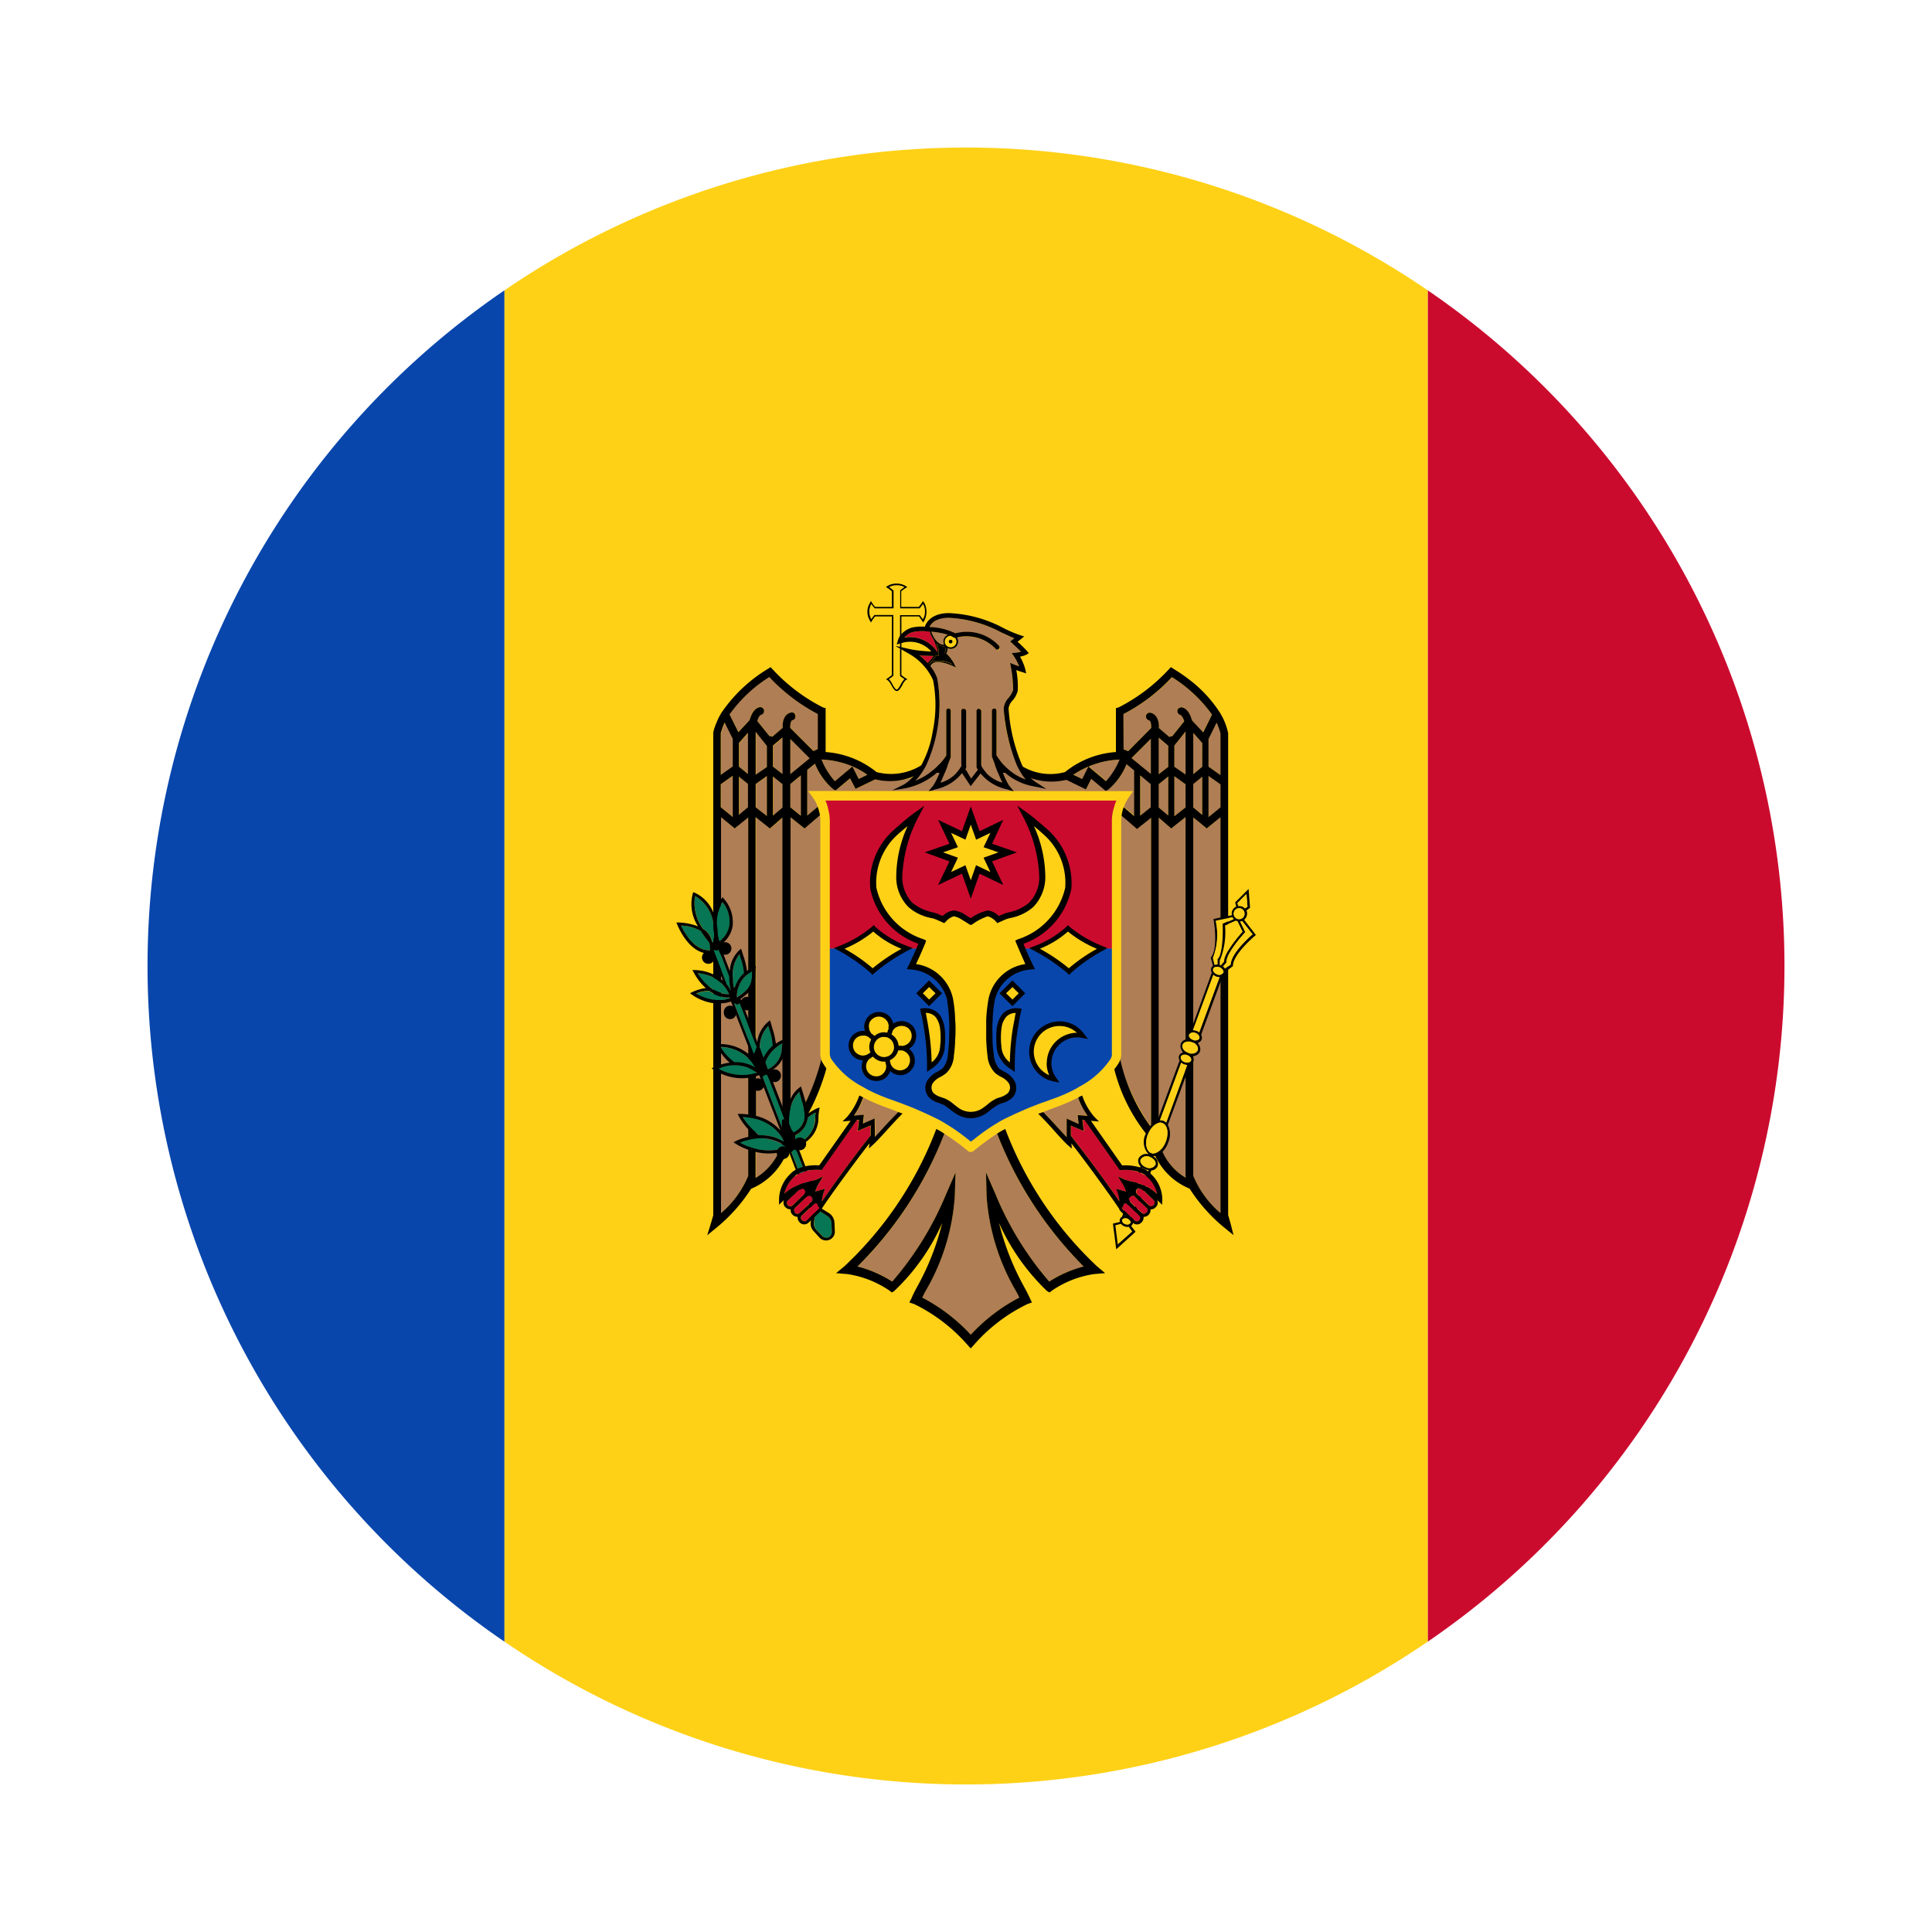 <svg xmlns="http://www.w3.org/2000/svg" viewBox="0 0 55 55"><path d="M14.362 8.264v38.472a23.287 23.287 0 0 1 0-38.472z" style="fill:#0846ac"/><path d="M50.8 27.5a23.3 23.3 0 0 1-10.157 19.236V8.264A23.3 23.3 0 0 1 50.8 27.5z" style="fill:#cb0b2e"/><path d="M40.643 8.264v38.472a23.276 23.276 0 0 1-26.281 0V8.264a23.276 23.276 0 0 1 26.281 0z" style="fill:#fed117"/><path d="M26.271 17.193a.473.473 0 0 1 .057.225.431.431 0 0 1-.057.214 1.16 1.16 0 0 0-.089-.12h-.56v1.731h.011a.6.6 0 0 0 .12.089.52.52 0 0 0-.1.142c-.037.068-.084.156-.125.156s-.085-.088-.121-.156a.446.446 0 0 0-.1-.142.738.738 0 0 0 .126-.089h.005v-1.736h-.544a1.334 1.334 0 0 0-.089.12.446.446 0 0 1-.057-.219.48.48 0 0 1 .057-.22.906.906 0 0 0 .089.126l.006.005h.538v-.513h-.005l-.12-.094a.467.467 0 0 1 .439 0 1.145 1.145 0 0 0-.12.094h-.011v.513h.56v-.005a.827.827 0 0 0 .09-.121z" style="fill:#fed117"/><path d="m26.308 17.162-.032-.053-.02.032a1.425 1.425 0 0 1-.1.136h-.5v-.445a.9.9 0 0 1 .141-.1l.032-.021-.053-.032a.515.515 0 0 0-.507 0l-.047.032.031.021a.968.968 0 0 1 .136.1v.445h-.476a.781.781 0 0 1-.1-.136l-.021-.032-.026.053a.477.477 0 0 0 0 .507l.026.052.021-.031a.934.934 0 0 1 .1-.141h.476v1.668a1.036 1.036 0 0 1-.136.1l-.031.021.047.026a.424.424 0 0 1 .1.13c.052.095.1.178.161.178s.11-.083.162-.178a.43.43 0 0 1 .089-.13l.053-.026-.032-.021a.958.958 0 0 1-.141-.1v-1.668h.5c.057.073.1.141.1.141l.02.031.032-.052a.549.549 0 0 0 0-.507zm-.037.47a1.16 1.16 0 0 0-.089-.12h-.56v1.731a1.185 1.185 0 0 0 .126.089.7.7 0 0 0-.1.142c-.037.068-.084.156-.121.156s-.089-.088-.125-.156a.446.446 0 0 0-.1-.142.576.576 0 0 0 .121-.089h.01v-1.736h-.539a1.334 1.334 0 0 0-.089.12.442.442 0 0 1-.057-.214.45.45 0 0 1 .057-.22.89.89 0 0 0 .089.115l.006.011h.538v-.513h-.01c-.047-.042-.089-.073-.115-.094a.472.472 0 0 1 .434 0l-.121.094v.513h.56v-.011a.807.807 0 0 0 .089-.115.394.394 0 0 1 .057.22.385.385 0 0 1-.061.219z"/><path d="m34.5 20.342-.256.507-.314-.345c-.041-.152-.12-.33-.277-.366a.1.1 0 0 0-.13.078.109.109 0 0 0 .078.136c.041.006.078.084.109.178l-.344.429h-.022a.1.1 0 0 0-.057.021l-.3-.251c.011-.168-.036-.393-.235-.44a.108.108 0 0 0-.131.079.111.111 0 0 0 .084.131c.057.015.068.141.063.224l-.654.66-.131-.053v-1a5.072 5.072 0 0 0 1.387-1.046 4.063 4.063 0 0 1 1.13 1.058zM34.744 20.886v1.177l-.34-.241v-.784l.23-.466a1.577 1.577 0 0 1 .11.314zM34.744 22.324v.659l-.34.278v-1.172l.34.235zM34.226 22.11v1.088l-.256-.215v-.664l.256-.209z" style="fill:#af7e55"/><path style="fill:#af7e55" d="M34.226 21.153v.674l-.256.21V20.87l.256.283zM33.75 20.834v1.218l-.319-.225v-.596l.319-.397zM33.75 22.324v.659l-.319.251v-1.14l.319.23zM33.258 22.105v1.119l-.277-.241v-.659l.277-.219zM33.258 21.231v.596l-.277.215v-1.041l.277.23zM32.767 21.032v1.005l-.549-.455.549-.55zM32.767 22.319v.664l-.304.241v-1.151l.304.246zM31.878 21.623a2.537 2.537 0 0 0-1.308.434l.246.121.184-.356.5.419a2.262 2.262 0 0 0 .382-.618zM34.744 23.266v11.267a2.792 2.792 0 0 1-.774-1.062v-10.2l.277.23a.05.05 0 0 0 .026.021l.078.068zM33.75 33.507a.034.034 0 0 1 .005.021 1.758 1.758 0 0 1-.774-1.035v-9.217l.361.309.408-.324v10.246zM24.273 21.817a2.77 2.77 0 0 0-.879-.194h-.01a2.3 2.3 0 0 0 .387.618l.5-.419.178.356.246-.121a2.347 2.347 0 0 0-.422-.24zM22.809 22.073v1.151l-.304-.241v-.664l.304-.246zM23.054 21.582l-.549.455v-1.005l.549.55zM22.286 21.001v1.041l-.272-.215v-.596l.272-.23zM22.286 22.324v.659l-.272.241v-1.119l.272.219zM21.836 22.094v1.14l-.314-.251v-.659l.314-.23zM21.302 22.319v.664l-.256.215V22.11l.256.209zM20.869 22.089v1.172l-.341-.278v-.659l.341-.235zM20.638 20.572l.231.466v.784l-.341.241v-1.177a1.643 1.643 0 0 1 .11-.314zM21.302 20.87v1.167l-.256-.21v-.674l.256-.283zM21.836 21.231v.596l-.314.225v-1.218l.314.397z"/><path d="M23.29 20.321v1l-.131.053-.659-.66c0-.078.011-.209.068-.224a.111.111 0 0 0 .084-.131.112.112 0 0 0-.136-.079c-.2.047-.241.272-.235.44l-.3.251a.1.1 0 0 0-.057-.021h-.021l-.345-.429c.026-.094.068-.172.109-.178a.11.11 0 0 0 .079-.136.108.108 0 0 0-.131-.078c-.157.036-.24.214-.277.366l-.319.345-.251-.507a3.984 3.984 0 0 1 1.132-1.058 5.066 5.066 0 0 0 1.39 1.046zM21.3 23.266v10.2a2.771 2.771 0 0 1-.774 1.062V23.266l.393.319.073-.068a.055.055 0 0 0 .032-.021zM21.522 33.5V23.261l.408.324.356-.309v9.217a1.739 1.739 0 0 1-.774 1.041.062.062 0 0 0 0-.027zM32.767 23.266v8.808a6.037 6.037 0 0 1-1.093-2.955l-.011-.094h-8.054l-.016.094a6.052 6.052 0 0 1-1.088 2.955v-8.808l.4.319.769-.664a.1.1 0 0 0 .01-.152.109.109 0 0 0-.152-.016l-.549.471v-1.3l.22-.183a1.818 1.818 0 0 0 .523.732l.063.037.413-.346.157.3.559-.278a2.047 2.047 0 0 0 1.4-.2h2.646a2.042 2.042 0 0 0 1.4.2l.559.278.152-.3.419.346.062-.037a1.818 1.818 0 0 0 .523-.732l.215.183v1.3l-.544-.471a.115.115 0 0 0-.157.016.108.108 0 0 0 .015.152l.769.664z" style="fill:#af7e55"/><path d="m21.454 30-.152-.4v2.856a1.08 1.08 0 0 1 .22-.042v-2.249zm7.118-8.223h-.246c.027.068.053.146.084.22h.418a1.457 1.457 0 0 1-.256-.222zm-.638 0H27.8v.073l.011.021a.241.241 0 0 1 .031.042l-.07.087h.3a1.555 1.555 0 0 1-.136-.183zm-.444.094.01-.021v-.073h-.131v.037c-.01.015-.021.026-.031.041v.006a.988.988 0 0 1-.105.136h.309l-.073-.1c.01-.012.015-.023.021-.028zM26.47 22h.423c.032-.079.063-.152.084-.22h-.256a1.451 1.451 0 0 1-.251.22zm8.556 12.81c-.031-.105-.052-.183-.063-.215V20.86l-.005-.011a1.8 1.8 0 0 0-.235-.57 3.694 3.694 0 0 0-.806-.884 4.719 4.719 0 0 0-.512-.356l-.073-.047-.063.068a5.071 5.071 0 0 1-1.423 1.078l-.078.021v1.25a2.586 2.586 0 0 0-1.449.57 1.564 1.564 0 0 1-1.213-.162.809.809 0 0 0-.1-.037l-.015-.005h-2.71l-.015.005a.311.311 0 0 0-.063.021 1.621 1.621 0 0 1-1.25.178 2.6 2.6 0 0 0-1.449-.57v-1.25l-.078-.021A5.087 5.087 0 0 1 22 19.06l-.063-.068-.073.047a4.258 4.258 0 0 0-1.318 1.24 1.606 1.606 0 0 0-.141.277 1.487 1.487 0 0 0-.1.293V34.6c-.011.032-.032.11-.063.215l-.109.35.281-.23a4.687 4.687 0 0 0 .968-1.093 1.871 1.871 0 0 0 .931-.847 1.509 1.509 0 0 0 .115-.246.036.036 0 0 0 .011-.021c0-.011.01-.026.015-.037s.011-.036.016-.057a.463.463 0 0 0 .026-.089V32.4c.006-.011.016-.016.026-.027a1.073 1.073 0 0 0 .105-.115c.031-.036.068-.073.105-.12v-.005c.036-.058.084-.121.125-.189s.105-.162.163-.261a6.211 6.211 0 0 0 .5-1.245 1.533 1.533 0 0 0 .041-.162c.021-.058.037-.126.053-.188.063-.257.12-.534.168-.843h7.677c.047.309.1.586.168.837.015.068.031.131.046.194l.047.157a4.906 4.906 0 0 0 .889 1.82.429.429 0 0 0 .053.052.523.523 0 0 0 .089.095v.141c.031.1.068.2.1.293l.032.062a1.857 1.857 0 0 0 .983.942 4.708 4.708 0 0 0 .967 1.093l.283.23zm-.282-11.827-.34.278v-1.172l.34.24zm0-2.1v1.182l-.34-.241v-.784l.23-.466a1.816 1.816 0 0 1 .11.307zm-2.762-.555a5.044 5.044 0 0 0 1.381-1.051 4 4 0 0 1 1.14 1.067l-.251.507-.319-.345c-.041-.146-.12-.33-.277-.366a.113.113 0 0 0-.136.078.117.117 0 0 0 .084.136c.036.011.078.084.109.178l-.344.429h-.027a.1.1 0 0 0-.052.021l-.3-.257c.011-.162-.036-.387-.235-.434a.108.108 0 0 0-.131.084.116.116 0 0 0 .084.131c.057.01.068.136.063.219l-.654.66-.131-.053zm1.988 1.711v-1.174l.256.288v.674zm.256.073V23.2l-.256-.215v-.664zm-.476.214v.659l-.319.251v-1.14zm-.319-.5v-.6l.319-.4v1.223zm-.445.215V21l.272.23v.6zm.272.063v1.114l-.272-.23v-.665zm-.8-.032.3.251v.659l-.3.241zm-.245-.491.549-.55v1zm-.34.041a2.162 2.162 0 0 1-.387.618l-.5-.419-.178.356-.251-.121a2.537 2.537 0 0 1 1.321-.433zm-8.484 0a2.594 2.594 0 0 1 .879.194 2.347 2.347 0 0 1 .424.24l-.246.121-.178-.356-.5.419a2.169 2.169 0 0 1-.382-.618zM21.9 19.275a5.22 5.22 0 0 0 1.381 1.051v1l-.126.053-.659-.66c0-.078.011-.209.068-.219a.108.108 0 0 0 .079-.131.1.1 0 0 0-.131-.084c-.2.047-.241.272-.23.434l-.3.257a.1.1 0 0 0-.057-.021h-.021l-.345-.429c.026-.094.068-.167.109-.178a.11.11 0 0 0 .079-.136.108.108 0 0 0-.131-.078c-.157.036-.235.22-.277.366l-.319.345-.251-.507a4.008 4.008 0 0 1 1.131-1.063zm.6 2.762v-1l.549.55zm.3.036v1.151l-.3-.241v-.664zm-.523.251v.665l-.272.23v-1.114zm-.272-.5v-.6l.272-.23v1.041zm-.492.23v-1.22l.319.4v.6zm.319.037v1.14l-.319-.251v-.659zm-.539.225v.664l-.256.215V22.11zm-.256-.492v-.674l.256-.288v1.172zm-.518-.946a1.906 1.906 0 0 1 .11-.309l.231.466v.784l-.341.241zm0 1.448.341-.24v1.172l-.341-.278zm.781 11.145a2.771 2.771 0 0 1-.774 1.062V23.266l.393.319.073-.068a.055.055 0 0 0 .032-.021l.276-.225zm.858-.654c-.01.026-.021.047-.031.068a1.685 1.685 0 0 1-.617.649.062.062 0 0 0 0-.027V23.261l.408.324.356-.309v9.217c-.005.026-.016.052-.021.078a.355.355 0 0 0-.026.073c-.01.027-.021.047-.032.074s-.031.068-.042.1zm9.733-2.647a16.801 16.801 0 0 1-.11-.45 27.716 27.716 0 0 1-.109-.6l-.011-.089h-8.052l-.016.089a8.448 8.448 0 0 1-.109.6 7.995 7.995 0 0 1-.105.45 6.347 6.347 0 0 1-.445 1.214 2.633 2.633 0 0 1-.063.12 3.045 3.045 0 0 1-.366.57v-8.808l.4.319.439-.377.11-.1.11-.094.11-.094a.114.114 0 0 0 .026-.136c0-.006 0-.011-.011-.016a.116.116 0 0 0-.157-.016l-.031.032h-.01l-.105.094-.105.089-.3.251v-1.3l.22-.178a1.874 1.874 0 0 0 .518.727l.068.037.413-.346.157.3.559-.272a1.722 1.722 0 0 0 1.036-.063 6.63 6.63 0 0 0 .267-.11l.094-.013h2.646l.131.047c.078.031.157.068.246.1a1.784 1.784 0 0 0 1.02.053l.559.272.152-.3.413.346.068-.037a1.836 1.836 0 0 0 .523-.727l.215.178v1.3l-.293-.251-.1-.094-.105-.089h-.005l-.036-.032a.115.115 0 0 0-.157.016c-.006.005-.006.01-.011.016a.107.107 0 0 0 .026.136l.1.094.11.094.115.1.439.377.4-.319v8.808c-.006-.01-.016-.015-.021-.026a5.094 5.094 0 0 1-.855-1.892zm1.2 2.61-.031-.062a2.2 2.2 0 0 1-.074-.225v-9.217l.356.309.408-.324v10.225l.005.021a.031.031 0 0 0 0 .021 1.647 1.647 0 0 1-.664-.748zm1.653 1.753a2.792 2.792 0 0 1-.774-1.062v-10.2l.277.225a.05.05 0 0 0 .026.021l.078.068.393-.319z"/><path d="M26.58 18.673a1.369 1.369 0 0 1-.167.2 1.949 1.949 0 0 0-.241-.225 2.518 2.518 0 0 0 .408.025zM26.684 18.563a.943.943 0 0 0-.941-.418.535.535 0 0 1 .246-.152 1.327 1.327 0 0 1 .366-.021h.01a.533.533 0 0 1 .1.006 1.035 1.035 0 0 0 .115.24l.031.079c.052.125.099.235.073.266z" style="fill:#cb0b2e"/><path d="M26.893 18.626a.926.926 0 0 1 .225.288.767.767 0 0 0-.57-.084.2.2 0 0 0-.094.094l-.016-.015a1.1 1.1 0 0 0 .194-.241h.105l-.032-.058s0-.01.011-.015c.036-.048 0-.142-.053-.278a.325.325 0 0 0 .157.079c.053.005.084.026.094.057s.006.084-.031.147l-.005.015zM27.123 18.265a.054.054 0 0 1-.057.053.055.055 0 0 1-.058-.053.059.059 0 0 1 .058-.057.058.058 0 0 1 .057.057z"/><path d="M27.186 18.155h-.021l-.02-.01a.63.63 0 0 0-.084-.047.17.17 0 0 0-.162.167.164.164 0 0 0 .167.162.167.167 0 0 0 .167-.162.149.149 0 0 0-.047-.11zm-.12.168a.058.058 0 1 1 0-.115.058.058 0 0 1 0 .115z" style="fill:#fed117"/><path d="M27.066 21.545v-1.313a.065.065 0 0 0-.066-.063.06.06 0 0 0-.062.063v1.276a1.817 1.817 0 0 1-.885.717 3.787 3.787 0 0 0 .628-2.914 1.182 1.182 0 0 0-.194-.345.165.165 0 0 1 .085-.094c.14-.073.386.016.59.105l.052.026-.026-.053a1 1 0 0 0-.25-.345.239.239 0 0 0 .031-.157.207.207 0 0 0 .308-.183.248.248 0 0 0-.037-.12.108.108 0 0 0 .037 0 1.146 1.146 0 0 1 1.083.345.061.061 0 0 0 .089 0 .065.065 0 0 0-.006-.094 1.25 1.25 0 0 0-1.192-.372h-.052a1.9 1.9 0 0 0-.743-.172.561.561 0 0 1 .554-.262 3.483 3.483 0 0 1 1.5.419 3.761 3.761 0 0 0 .367.162l-.121.094.058.052c.005.006.151.136.251.236a.6.6 0 0 1-.152.031l-.11.011.063.094a1.326 1.326 0 0 1 .146.282c-.094-.031-.146-.052-.146-.052l-.11-.047.021.115a3.459 3.459 0 0 1 .058.659.594.594 0 0 1-.12.22.515.515 0 0 0-.142.313 4.174 4.174 0 0 0 .628 2.014 1.567 1.567 0 0 1-.832-.685v-1.271a.065.065 0 0 0-.063-.068.07.07 0 0 0-.068.068v1.3l.006.005a7.687 7.687 0 0 0 .293.743 1.019 1.019 0 0 1-.6-.476v-1.57a.06.06 0 0 0-.063-.062.065.065 0 0 0-.068.062v1.606l.011.016.031.047-.2.246-.172-.267a.174.174 0 0 0 .016-.026l.01-.016v-1.603a.064.064 0 0 0-.068-.062.06.06 0 0 0-.063.062v1.57c-.01.015-.021.026-.031.041v.006a1 1 0 0 1-.57.429c.12-.251.267-.659.293-.733z" style="fill:#af7e55"/><path d="M26.512 17.983a2.231 2.231 0 0 1 .476.089.2.2 0 0 0-.131.193.189.189 0 0 0 .026.094l-.052-.015c-.184-.026-.278-.244-.319-.361z" style="fill:#af7e55"/><path d="M28.368 21.5v-1.263a.065.065 0 0 0-.063-.068.07.07 0 0 0-.068.068v1.308h.006c.005.026.042.115.083.23h.246a1.72 1.72 0 0 1-.204-.275zm-.5-1.323a.065.065 0 0 0-.068.062v1.533h.131v-1.53a.06.06 0 0 0-.06-.062zm-.439 0a.06.06 0 0 0-.063.062v1.533h.134v-1.53a.064.064 0 0 0-.068-.062zM27 20.169a.063.063 0 0 0-.062.063v1.276a1.582 1.582 0 0 1-.215.267h.256c.042-.1.073-.193.084-.22v-1.323a.065.065 0 0 0-.063-.063zm2.437 2.218.351.073-.3-.193a.816.816 0 0 1-.146-.121 1.263 1.263 0 0 1-.23-.329 4.867 4.867 0 0 1-.4-1.648.414.414 0 0 1 .115-.23.641.641 0 0 0 .146-.277 2.52 2.52 0 0 0-.041-.586c.047.016.1.037.172.058l.11.036-.026-.115a1.42 1.42 0 0 0-.151-.361.8.8 0 0 0 .182-.057l.068-.042-.052-.063a3.171 3.171 0 0 0-.267-.262l.188-.151-.115-.037a3.566 3.566 0 0 1-.47-.2 3.6 3.6 0 0 0-1.554-.428c-.476 0-.638.24-.69.387a1.254 1.254 0 0 0-.371.026.67.67 0 0 0-.288.178.2.2 0 0 0-.042.052.452.452 0 0 0-.063.131l-.036.12.1-.031.021-.011h.021a.8.8 0 0 1 .842.24 3.981 3.981 0 0 1-.591-.062l-.251-.058-.042-.01-.1-.021h-.032l.136.073.042.026.2.115a1.639 1.639 0 0 1 .69.753 3.712 3.712 0 0 1-.01 1.46 2.99 2.99 0 0 1-.34.988 1.371 1.371 0 0 1-.251.335 1.116 1.116 0 0 1-.23.188l-.332.167.361-.057a1.941 1.941 0 0 0 .915-.45 1.1 1.1 0 0 0 .115-.1 1.064 1.064 0 0 0-.042.1 1.913 1.913 0 0 1-.182.371l-.126.152-.016.021.068-.021.146-.047a1.3 1.3 0 0 0 .748-.461l.246.372.282-.361a1.327 1.327 0 0 0 .744.45l.146.047.068.021-.021-.021-.126-.152a2.057 2.057 0 0 1-.175-.364l-.031-.084a.722.722 0 0 0 .094.084 1.7 1.7 0 0 0 .821.387zm-3.694-4.237a.5.5 0 0 1 .246-.157 1.306 1.306 0 0 1 .366-.021h.01c.031 0 .068.006.1.006a.854.854 0 0 0 .115.235c.01.031.02.057.031.084.052.125.094.235.073.266a.933.933 0 0 0-.941-.413zm1.114.115a.189.189 0 0 0 .026.094.166.166 0 0 0-.052-.01c-.178-.031-.278-.251-.319-.366a2.231 2.231 0 0 1 .476.089.2.2 0 0 0-.131.193zm.2-.167a.63.63 0 0 1 .084.047l.02.01h.021a.149.149 0 0 1 .047.11.167.167 0 0 1-.167.162.164.164 0 0 1-.167-.162.17.17 0 0 1 .166-.165zm-.889.554a3.25 3.25 0 0 0 .408.021 1.154 1.154 0 0 1-.167.2 1.949 1.949 0 0 0-.237-.221zm.272.257a1.26 1.26 0 0 0 .188-.241h.105l-.032-.058s0-.01.011-.015c.036-.048 0-.142-.058-.278a.314.314 0 0 0 .162.074.129.129 0 0 1 .1.062.163.163 0 0 1-.037.147l-.005.015.01.016a1.013 1.013 0 0 1 .23.288.785.785 0 0 0-.575-.084.23.23 0 0 0-.094.094l-.001-.02zm2.128 2.866a1.72 1.72 0 0 1-.2-.272v-1.266a.065.065 0 0 0-.063-.068.07.07 0 0 0-.068.068v1.308h.006c.005.026.042.115.083.23.027.068.053.146.084.22.042.1.084.2.126.287A1.05 1.05 0 0 1 28.07 22a1.555 1.555 0 0 1-.136-.183v-1.57a.06.06 0 0 0-.063-.062.065.065 0 0 0-.068.062v1.606l.011.021a.241.241 0 0 1 .031.042l-.073.084-.126.162-.1-.162-.073-.1c.01-.01.015-.021.021-.026l.01-.021v-1.611a.064.064 0 0 0-.068-.062.06.06 0 0 0-.063.062v1.57c-.01.015-.021.026-.031.041v.006a.988.988 0 0 1-.105.136.958.958 0 0 1-.465.287c.042-.083.083-.188.125-.287.032-.079.063-.152.084-.22.042-.1.073-.193.084-.22v-1.323a.065.065 0 0 0-.065-.063.063.063 0 0 0-.062.063v1.276a1.582 1.582 0 0 1-.215.267 1.451 1.451 0 0 1-.251.22 1.632 1.632 0 0 1-.419.23 1.036 1.036 0 0 0 .168-.2 1.7 1.7 0 0 0 .151-.251 4.187 4.187 0 0 0 .309-2.464 1.182 1.182 0 0 0-.194-.345.182.182 0 0 1 .085-.094c.14-.073.391.016.59.105l.052.026-.026-.053a1.046 1.046 0 0 0-.25-.345.247.247 0 0 0 .036-.157.176.176 0 0 0 .094.026.21.21 0 0 0 .209-.209.166.166 0 0 0-.037-.115c.011 0 .027 0 .037-.01a1.141 1.141 0 0 1 1.083.35.067.067 0 0 0 .083-.1 1.25 1.25 0 0 0-1.192-.372.133.133 0 0 0-.052.011 1.8 1.8 0 0 0-.738-.178c.058-.12.2-.262.549-.262a3.5 3.5 0 0 1 1.5.419c.131.057.251.12.367.162l-.121.094.063.052c0 .006.146.136.246.236a.6.6 0 0 1-.152.031l-.11.011.063.094a1.326 1.326 0 0 1 .146.282c-.094-.031-.146-.052-.146-.052l-.11-.047.021.115a3.463 3.463 0 0 1 .063.659.7.7 0 0 1-.125.22.49.49 0 0 0-.142.319 5.367 5.367 0 0 0 .372 1.595 2.665 2.665 0 0 0 .146.267 1.592 1.592 0 0 0 .11.146 1.507 1.507 0 0 1-.373-.191 1.457 1.457 0 0 1-.256-.225z"/><path d="M30.858 36.06a3.051 3.051 0 0 0-.989.424 9.048 9.048 0 0 1-1.527-2.49l-.272-.617.016.674a6.2 6.2 0 0 0 .847 2.72c.026.058.058.115.084.168a5.083 5.083 0 0 0-1.381 1.056 5.173 5.173 0 0 0-1.38-1.056c.025-.053.052-.11.083-.168a6.139 6.139 0 0 0 .842-2.72l.021-.674-.272.617a9.048 9.048 0 0 1-1.527 2.49 3.108 3.108 0 0 0-.989-.424 10.769 10.769 0 0 0 2.679-4.383h1.087a10.77 10.77 0 0 0 2.678 4.383z" style="fill:#af7e55"/><path d="M31.224 36.044a10.415 10.415 0 0 1-2.605-3.9l-.047-.125-.047-.131a7.105 7.105 0 0 1-.12-.382l-.016-.052-.016-.047h-1.48l-.01.047-.016.052c-.042.131-.078.257-.125.382a1.183 1.183 0 0 1-.042.131l-.047.125a10.393 10.393 0 0 1-2.61 3.9l-.241.2.319.026a2.863 2.863 0 0 1 1.2.471l.068.053.068-.042a6 6 0 0 0 1.365-1.936 7.262 7.262 0 0 1-.721 1.831c-.053.1-.105.2-.147.3l-.067.131.14.047a4.819 4.819 0 0 1 1.507 1.151l.1.11.1-.11a4.8 4.8 0 0 1 1.512-1.151l.131-.047-.063-.131a4.484 4.484 0 0 0-.152-.3 7.454 7.454 0 0 1-.722-1.831 6.191 6.191 0 0 0 1.365 1.936l.074.042.068-.053a2.858 2.858 0 0 1 1.2-.471l.313-.026zm-1.355.44A9.082 9.082 0 0 1 28.342 34l-.272-.622.016.674a6.2 6.2 0 0 0 .847 2.72c.031.058.058.115.084.168a5.067 5.067 0 0 0-1.381 1.056 5.091 5.091 0 0 0-1.38-1.056c.025-.053.052-.11.083-.168a6.139 6.139 0 0 0 .842-2.72l.021-.674-.272.622a9.082 9.082 0 0 1-1.53 2.484 3.363 3.363 0 0 0-.989-.429 10.824 10.824 0 0 0 2.469-3.772l.047-.13a1.24 1.24 0 0 0 .042-.126c.042-.115.083-.235.121-.35h1.09c.037.115.073.235.115.35.016.042.031.089.047.126a1.271 1.271 0 0 0 .047.125 10.919 10.919 0 0 0 2.463 3.777 3.329 3.329 0 0 0-.983.429z"/><path d="m32.233 35.061-.408.366-.073-.544.157-.042a.21.21 0 0 0 .105.073.239.239 0 0 0 .12.011zM32.092 34.69c.068.026.11.083.089.125s-.084.063-.147.037a.109.109 0 0 1-.088-.126c.015-.042.083-.057.146-.036zM32.7 33.314l-.5 1.365a.271.271 0 0 0-.079-.052.218.218 0 0 0-.1-.011l.5-1.365a.367.367 0 0 0 .084.042.312.312 0 0 0 .095.021z" style="fill:#fed117"/><path d="M35.418 26.184a.226.226 0 0 0 .068-.094.24.24 0 0 0 0-.172l.1-.074-.041-.538-.382.382.031.12a.229.229 0 0 0-.12.131.167.167 0 0 0 0 .115l-.1.021-.219.041-.21.048.006.031s.136.795-.073 1.051l-.011.011.063.235v.008a.1.1 0 0 0-.047.057.166.166 0 0 0 .015.131l-.517 1.423-.084.225a.15.15 0 0 0-.1.089.174.174 0 0 0 .015.135l-.005.021c-.016.006-.031.006-.047.011a.2.2 0 0 0-.146.125.234.234 0 0 0 .057.225l-.005.026a.135.135 0 0 0-.1.089.15.15 0 0 0 .016.131l-.596 1.612-.041.11a.447.447 0 0 0-.178.125.072.072 0 0 1-.021.016 1 1 0 0 0-.121.2c-.005.011-.005.021-.01.031a.5.5 0 0 0 .084.576.249.249 0 0 0-.288.125.221.221 0 0 0 .058.22l-.011.031-.047.121-.11.3-.219.612-.079.2-.031.089-.032.083a.124.124 0 0 0-.057.068.1.1 0 0 0 0 .079l-.2.047.094.732.55-.5-.127-.165a.118.118 0 0 0 .047-.063c.005 0 .005-.01.005-.021a.162.162 0 0 0-.005-.068l.015-.042.074-.2.036-.1.073-.2.042-.094.073-.21.048-.125.088-.235.048-.136.031-.084a.216.216 0 0 0 .183-.131.241.241 0 0 0-.136-.277.369.369 0 0 0 .272-.126.684.684 0 0 0 .162-.266.583.583 0 0 0-.01-.5l.507-1.376.125-.34a.153.153 0 0 0 .095-.084.152.152 0 0 0 0-.105.247.247 0 0 0-.016-.026l.01-.026h.006a.224.224 0 0 0 .188-.131.241.241 0 0 0-.057-.23l.005-.021a.148.148 0 0 0 .1-.094.165.165 0 0 0-.016-.131l.555-1.511.047-.131a.15.15 0 0 0 .1-.094.169.169 0 0 0 .005-.073l.006-.006.062-.041.132-.1v-.016c.01-.329.621-.842.627-.847l.026-.021zm.068-.732.027.361-.074.047a.183.183 0 0 0-.083-.057.236.236 0 0 0-.105-.011l-.026-.084zm-.355.5a.159.159 0 0 1 .2-.089.157.157 0 0 1-.11.293.161.161 0 0 1-.09-.202zm-.257.387.089-.036.22-.094c.005 0 .01.005.016.01s.015 0 .026 0l.146.3a3.875 3.875 0 0 0-.408.539.685.685 0 0 0-.115.309l-.094.11s0-.006-.01-.006h-.006a.015.015 0 0 0-.01 0v-.141s.01-.016.016-.021a2.3 2.3 0 0 0 .13-.968zm-.266-.125.136-.032.219-.041.115-.027a.005.005 0 0 1 .006 0 .225.225 0 0 0 .036.053l-.157.073-.157.063v.02a3.1 3.1 0 0 1-.062.827.313.313 0 0 1-.074.146l-.01.011v.157a.157.157 0 0 0-.084.01l-.047-.193a1.816 1.816 0 0 0 .079-1.065zm-2.668 8.51a.126.126 0 0 1 .152-.036.132.132 0 0 1 .068.047.082.082 0 0 1 .026.078.115.115 0 0 1-.152.037.119.119 0 0 1-.094-.124zm.293.335-.413.366-.068-.544.162-.042a.177.177 0 0 0 .1.073.194.194 0 0 0 .12.011zm.4-1.58-.094.257-.042.125-.073.188-.032.1-.078.2-.037.1-.073.2-.01.026a.18.18 0 0 0-.084-.047.174.174 0 0 0-.073-.016h-.021l.005-.01.037-.094.073-.2.036-.1.063-.173.131-.366.11-.293.047-.126v-.01a.249.249 0 0 0 .084.047.312.312 0 0 0 .094.021l-.01.036zm.256-.319a.207.207 0 0 1-.261.073c-.115-.047-.189-.146-.157-.224a.2.2 0 0 1 .261-.074c.118.044.186.149.16.227zm.3-.669a.572.572 0 0 1-.13.225.327.327 0 0 1-.189.115.145.145 0 0 1-.094-.006c-.141-.052-.188-.282-.1-.523a.5.5 0 0 1 .308-.34.145.145 0 0 1 .105.006c.148.054.19.289.101.525zm.56-2.046-.549 1.514a.206.206 0 0 0-.079-.052.311.311 0 0 0-.1-.016l.606-1.642a.149.149 0 0 0 .079.047.165.165 0 0 0 .047.01c.016 0 .037.011.047 0zm.162-.256c-.016.047-.089.068-.162.052h-.021c-.084-.031-.131-.1-.11-.157.016-.042.068-.062.131-.057a.155.155 0 0 1 .052.01c.08.029.132.097.111.154zm.189-.289a.131.131 0 0 1-.125.089.29.29 0 0 1-.147-.01.347.347 0 0 1-.073-.042.184.184 0 0 1-.089-.194.151.151 0 0 1 .089-.078.29.29 0 0 1 .188 0 .08.08 0 0 1 .032.016.19.19 0 0 1 .125.219zm.047-.34c-.021.053-.093.073-.172.053a.017.017 0 0 1-.011-.006c-.078-.026-.131-.1-.11-.151a.119.119 0 0 1 .121-.063.267.267 0 0 1 .062.01c.074.03.126.103.105.155zm-.005-.167a.192.192 0 0 0-.078-.047.28.28 0 0 0-.089-.016h-.011l.011-.021.57-1.553a.273.273 0 0 0 .084.047.3.3 0 0 0 .094.015zm.69-1.7a.094.094 0 0 1-.083.057.161.161 0 0 1-.1-.01c-.078-.031-.13-.1-.11-.157s.105-.073.184-.047l.026.016c.057.029.099.092.078.139zm.2-.23-.068.047-.094.068a.263.263 0 0 0-.052-.063l.094-.115v-.016a.372.372 0 0 1 .052-.183 3.178 3.178 0 0 1 .471-.643l.016-.021-.146-.3a.111.111 0 0 0 .057-.016l.293.377c-.116.102-.603.538-.624.863z"/><path d="m35.361 26.221.3.377c-.12.1-.607.538-.628.863l-.162.115a.2.2 0 0 0-.057-.063l.1-.115v-.016c-.016-.2.371-.664.523-.831l.016-.016-.146-.3a.52.52 0 0 0 .057-.016z" style="fill:#fed117"/><path d="m35.225 26.226.146.3c-.089.1-.528.6-.523.848l-.094.11s0-.006-.01-.006a.034.034 0 0 0-.021 0l.005-.141a2.124 2.124 0 0 0 .146-.989l.3-.13c.01 0 .015.005.026.01a.033.033 0 0 1 .025-.002zM33.091 31.97c.146.052.188.287.1.523s-.278.387-.419.334-.188-.287-.1-.523.278-.387.419-.334zM33.938 29.668c.115.042.189.147.157.23a.2.2 0 0 1-.272.073c-.12-.041-.188-.146-.157-.23s.152-.115.272-.073zM32.735 32.937c.115.042.189.142.157.225a.194.194 0 0 1-.261.068c-.115-.042-.189-.141-.157-.219a.2.2 0 0 1 .261-.074zM35.481 25.452l.032.361-.074.047a.232.232 0 0 0-.083-.057.245.245 0 0 0-.105-.011l-.021-.084zM35.329 25.865a.154.154 0 0 1 .095.2.151.151 0 0 1-.2.094.156.156 0 0 1-.094-.2.153.153 0 0 1 .199-.094zM34.718 27.534c.078.031.13.105.109.157a.141.141 0 0 1-.183.047c-.078-.031-.13-.1-.11-.157s.105-.073.184-.047zM34.032 29.407c.079.026.131.1.11.151s-.1.079-.183.047-.131-.1-.11-.151a.135.135 0 0 1 .183-.047zM33.8 30.034c.079.032.131.1.11.157s-.1.073-.183.047-.131-.1-.11-.157.107-.073.183-.047zM33.8 30.317l-.6 1.642a.162.162 0 0 0-.079-.052.311.311 0 0 0-.1-.016l.606-1.642a.293.293 0 0 0 .079.052.37.37 0 0 0 .094.016zM34.718 27.816l-.581 1.575a.18.18 0 0 0-.084-.047.277.277 0 0 0-.094-.016l.581-1.58a.232.232 0 0 0 .084.053.3.3 0 0 0 .094.015z" style="fill:#fed117"/><path d="M34.66 27.3v.152a.43.43 0 0 0-.084.01l-.047-.194a1.835 1.835 0 0 0 .079-1.056l.47-.1h.006a.375.375 0 0 0 .036.048l-.314.136v.02c.011.225.006.832-.136.973z" style="fill:#fed117"/><path d="m20.418 27.063.027-.036.021-.006v.021-.005l.3.769v.026a1.6 1.6 0 0 0 .042.361l.005.026a1.068 1.068 0 0 0-.125-.183l-.382-1zM23.557 34.616a.25.25 0 0 1 .115.2l.01.251a.15.15 0 0 1-.1.157.152.152 0 0 1-.172-.037l-.168-.177a.25.25 0 0 1-.067-.2l.031-.267.146-.058zM21.062 28.554a.192.192 0 0 1-.042.026c0 .005 0 .005-.011.005a.036.036 0 0 1-.041-.005.049.049 0 0 1-.021-.026l-.021.01s-.016.006-.021.006l.748 1.945a.012.012 0 0 1 .01.011l.047.047-.031.01.707 1.831c.03.058.052.11.067.141l.016.053h-.011l.005.005a.322.322 0 0 0 .037.037l.042.047-.042.021.68 1.757.141-.052-.68-1.763-.1-.282h-.006v-.006l-.151-.4h-.011v-.021l-.549-1.423-.114-.3h-.01a.006.006 0 0 0 .006-.006l-.153-.387h-.01c0-.01.006-.015.006-.021zM22.752 31.08c.01.042.025.084.036.121a1.978 1.978 0 0 1 .121.591.568.568 0 0 1-.331.46s-.01.011-.015.011l-.115-.293h.01a1.2 1.2 0 0 1 .294-.89z" style="fill:#067654"/><path d="m23.222 31.671-.016.121c-.031.335-.047.491-.518.8l-.073-.188a.456.456 0 0 1 .026-.079.653.653 0 0 0 .351-.507 1.374 1.374 0 0 1 .23-.147zM21.062 32.529a1.264 1.264 0 0 1 1.328.136 1.639 1.639 0 0 1-1.328-.136z" style="fill:#067654"/><path d="M21.145 31.8a1.3 1.3 0 0 1 1.193.712 1.273 1.273 0 0 0-.722-.194 1.884 1.884 0 0 1-.471-.518zM21.506 30.4a1.036 1.036 0 0 0-.6-.152 1.581 1.581 0 0 1-.392-.434 1.1 1.1 0 0 1 .992.586z" style="fill:#067654"/><path d="M20.45 30.427a1.046 1.046 0 0 1 1.1.115 1.384 1.384 0 0 1-1.1-.115zM22.27 29.705c0 .031 0 .057-.011.089a.686.686 0 0 1-.4.648l-.078-.193v-.006h.005a.889.889 0 0 1 .287-.4.694.694 0 0 1 .197-.138zM21.872 29.2l.032.1a1.841 1.841 0 0 1 .1.481 1.082 1.082 0 0 0-.267.355l-.109-.3h.005a.951.951 0 0 1 .239-.636zM20.769 28.4c.01.005.021.016.031.021a1.189 1.189 0 0 1-.977-.131.947.947 0 0 1 .371-.078.873.873 0 0 0 .575.188zM19.864 27.707a1.047 1.047 0 0 1 .9.6 1.116 1.116 0 0 1-.9-.6zM21.026 28.088a.816.816 0 0 1 .391-.439.474.474 0 0 1-.005.084c-.016.272-.026.4-.434.659a.773.773 0 0 1 .048-.304zM20.889 28.12a1.812 1.812 0 0 1-.026-.288.949.949 0 0 1 .194-.669.35.35 0 0 0 .026.083 1.961 1.961 0 0 1 .1.461.864.864 0 0 0-.247.387.1.1 0 0 0-.021.01.1.1 0 0 1-.026.016zM20.476 26.807c-.01-.052-.031-.131-.052-.23a1.224 1.224 0 0 0-.021-.272 1.118 1.118 0 0 1 .167-.623.884.884 0 0 1 .194.665.7.7 0 0 1-.288.46zM19.953 26.5a3 3 0 0 0 .246.34c0 .026.01.057.016.088v.048a.384.384 0 0 1 .005.073c-.455.026-.748-.513-.837-.7a1.281 1.281 0 0 1 .57.151zM19.786 25.51a1.088 1.088 0 0 1 .528.784 1.67 1.67 0 0 0 .026.3 2.042 2.042 0 0 1-.031.246c-.011-.01-.021-.026-.032-.036a.567.567 0 0 0-.261-.361 1.251 1.251 0 0 1-.23-.933z" style="fill:#067654"/><path d="M23.755 34.81a.339.339 0 0 0-.151-.272l-.194-.12-.021-.016-.3-.785-.115-.292-.047-.126-.178-.465-.026-.068a1.619 1.619 0 0 0 .219-.157.835.835 0 0 0 .358-.709c0-.063.01-.125.021-.2l.011-.073-.074.026a1.561 1.561 0 0 0-.219.126.2.2 0 0 0-.042.021 1.67 1.67 0 0 0-.058-.319 5.498 5.498 0 0 1-.063-.209c-.015-.058-.036-.116-.057-.184l-.016-.062-.052.042a.8.8 0 0 0-.241.308 1.451 1.451 0 0 0-.13.5l-.089-.235-.291-.754-.1-.251-.006-.01.022-.016a1.34 1.34 0 0 0 .088-.063.744.744 0 0 0 .283-.329.968.968 0 0 0 .062-.314c.006-.052.011-.11.016-.167l.011-.079-.068.032a.037.037 0 0 0-.021.01 1.155 1.155 0 0 0-.2.11 2.311 2.311 0 0 0-.1-.439l-.047-.163-.02-.062-.053.042a.891.891 0 0 0-.308.585l-.037-.11-.22-.57-.1-.256-.1-.256-.021-.047a1.8 1.8 0 0 0 .219-.173.684.684 0 0 0 .2-.523c0-.052 0-.1.011-.157l.01-.078-.068.031a.775.775 0 0 0-.152.084.171.171 0 0 0-.036.021 2.219 2.219 0 0 0-.1-.419c-.015-.047-.031-.094-.047-.152l-.021-.062-.047.042a.85.85 0 0 0-.272.6l-.177-.466-.074-.2-.027-.082h.006c.01-.005.015-.011.025-.016a.59.59 0 0 0 .058-.047.787.787 0 0 0 .267-.476 1.009 1.009 0 0 0-.251-.779l-.037-.042-.031.047a.005.005 0 0 0-.006.005 1.055 1.055 0 0 0-.193.466c-.011-.026-.016-.047-.026-.068a1.038 1.038 0 0 0-.534-.576l-.042-.015-.015.042a1.171 1.171 0 0 0 .151.931 1.674 1.674 0 0 0-.544-.11h-.073l.026.062c.016.032.272.691.764.806a.678.678 0 0 0 .235.01l.027.074.031.083.188.487.053.131c-.016-.016-.037-.027-.053-.042a.872.872 0 0 0-.219-.136 1.362 1.362 0 0 0-.518-.121h-.079l.037.063a1.626 1.626 0 0 0 .345.45 1.26 1.26 0 0 0-.387.115l-.063.032.058.041a1.373 1.373 0 0 0 .607.241 1.061 1.061 0 0 0 .219.005.966.966 0 0 0 .283-.052l.062.162.079.215.35.9.136.356A1.092 1.092 0 0 0 21.3 30a1.264 1.264 0 0 0-.774-.277.464.464 0 0 0-.089-.006h-.073l.032.063a1.426 1.426 0 0 0 .13.2 1.631 1.631 0 0 0 .246.272 1.464 1.464 0 0 0-.246.052 1.584 1.584 0 0 0-.2.073l-.021.011-.047.026.047.031.015.011a2.07 2.07 0 0 0 .2.105 1.443 1.443 0 0 0 .774.125.859.859 0 0 0 .22-.047.365.365 0 0 0 .089-.031h.01l.042.109.079.215.487 1.255a1.359 1.359 0 0 0-.707-.423 1.31 1.31 0 0 0-.22-.037 1.706 1.706 0 0 0-.23-.016H21l.031.063a1.771 1.771 0 0 0 .272.377 1.288 1.288 0 0 0 .183.178.8.8 0 0 0-.183.036 1.626 1.626 0 0 0-.35.115l-.073.037.062.042a1.715 1.715 0 0 0 .361.172 1.644 1.644 0 0 0 .22.063 1.551 1.551 0 0 0 .591.026.151.151 0 0 0 .047-.005 1.327 1.327 0 0 0 .267-.073h.011l.031.078.183.481.047.121.105.282.047.126.052.146.042.1.079.2.036.094.052.136-.016.1-.011.136-.005.042a.311.311 0 0 0 .089.272l.167.183a.252.252 0 0 0 .267.058.247.247 0 0 0 .162-.241zm-.533-3.139-.016.121a.753.753 0 0 1-.3.643c-.058.047-.131.094-.215.152l-.041-.105-.016-.036-.016-.047h.005l.016-.079c0-.005 0-.005.011-.005a.633.633 0 0 0 .345-.5 1.374 1.374 0 0 1 .227-.144zm-.717-.141a.958.958 0 0 1 .247-.45c.015.042.025.084.036.121.031.11.062.214.083.3a.985.985 0 0 1 .038.288.3.3 0 0 1-.038.151.477.477 0 0 1-.125.189v.005a1.6 1.6 0 0 1-.136.1.24.24 0 0 1-.027.016s-.01.011-.015.011l-.115-.293h.01v-.006a1.874 1.874 0 0 1 .042-.432zm-.235-1.83c0 .037 0 .063-.011.095a.683.683 0 0 1-.4.648l-.073-.193h.005v-.016a.968.968 0 0 1 .287-.4 1.1 1.1 0 0 1 .192-.134zm-.4-.5a.442.442 0 0 1 .027.089 1.687 1.687 0 0 1 .1.481 1.082 1.082 0 0 0-.267.355c0-.021-.015-.041-.02-.062l-.089-.236h.005a.922.922 0 0 1 .246-.627zm-.57-1.481a.973.973 0 0 1 .115-.073c0 .026-.005.052-.005.084a.647.647 0 0 1-.11.4 1.321 1.321 0 0 1-.324.267.735.735 0 0 1 .052-.309.754.754 0 0 1 .272-.366zm-.774-1.972a.626.626 0 0 1 .042-.068.869.869 0 0 1 .194.665.7.7 0 0 1-.236.418.4.4 0 0 1-.052.042 1.831 1.831 0 0 1-.047-.235 1.61 1.61 0 0 0-.026-.267 1.206 1.206 0 0 1 .127-.552zm-.742-.24a1.078 1.078 0 0 1 .523.763v.021a1.67 1.67 0 0 0 .026.3 1.714 1.714 0 0 1-.031.231s-.006.01-.006.015a.136.136 0 0 0-.026-.036.567.567 0 0 0-.261-.361 1.251 1.251 0 0 1-.223-.93zm-.4.842a1.217 1.217 0 0 1 .565.152 3.544 3.544 0 0 0 .246.34c0 .031.01.057.016.088v.048a.384.384 0 0 1 .005.073c-.446.029-.739-.51-.828-.698zm.476 1.355a1.255 1.255 0 0 1 .445.12 1.4 1.4 0 0 1 .219.152 1.051 1.051 0 0 1 .236.329.857.857 0 0 1-.236-.031.835.835 0 0 1-.219-.1 1.5 1.5 0 0 1-.441-.467zm.664.763a.991.991 0 0 1-.219-.01 1.357 1.357 0 0 1-.486-.173.947.947 0 0 1 .371-.078.833.833 0 0 0 .115.073 1.006 1.006 0 0 0 .219.089.732.732 0 0 0 .241.026.118.118 0 0 1 .026.021 1.008 1.008 0 0 1-.263.055zm.168-.434-.168-.439-.214-.56c0-.016.042 0 .057 0h.027l.02.026.027-.031.021-.011v.021-.005l.037.089.015.037.246.643v.021a1.6 1.6 0 0 0 .042.361l.005.026a1.306 1.306 0 0 0-.107-.175zm.167-.209a.944.944 0 0 1 .194-.664c.01.031.015.057.021.083a1.775 1.775 0 0 1 .105.461.9.9 0 0 0-.252.387c-.005 0-.01.01-.016.01a.1.1 0 0 1-.026.016 1.826 1.826 0 0 1-.022-.29zm-.335 2-.015-.021h.015a1.168 1.168 0 0 1 .774.314 1.043 1.043 0 0 1 .2.272.905.905 0 0 0-.2-.094 1.049 1.049 0 0 0-.392-.058 1.475 1.475 0 0 1-.378-.407zm.994.722a.859.859 0 0 1-.22.047 1.407 1.407 0 0 1-.774-.131.554.554 0 0 1-.078-.041.517.517 0 0 1 .078-.027 1.121 1.121 0 0 1 .774 0 .73.73 0 0 1 .22.115l.031.032c-.006.006-.017.006-.027.011zm-.22 1.47a1.914 1.914 0 0 1-.157-.22l.157.016a2.1 2.1 0 0 1 .22.042 1.252 1.252 0 0 1 .764.559c.021.037.036.068.052.1a.473.473 0 0 0-.052-.032 1.279 1.279 0 0 0-.67-.162.5.5 0 0 1-.094-.073 1.776 1.776 0 0 1-.218-.224zm.905.7-.068.015a1.556 1.556 0 0 1-.612-.026 1.606 1.606 0 0 1-.22-.068 1.2 1.2 0 0 1-.235-.11 1.412 1.412 0 0 1 .235-.073 1.08 1.08 0 0 1 .22-.042 1.155 1.155 0 0 1 .743.157.743.743 0 0 1 .125.094 1.261 1.261 0 0 1-.184.055zm.973 1.757-.058-.146-.036-.1-.073-.188-.142-.356-.109-.293-.048-.12-.183-.476-.031-.078.042-.021-.038-.045a.156.156 0 0 1-.026-.021c0-.006 0-.011-.011-.011l-.005-.01h.016l-.021-.053a1.275 1.275 0 0 0-.067-.136l-.1-.261-.027-.063-.553-1.444-.027-.068.027-.01-.038-.047s-.01-.011-.015-.011l-.131-.35-.068-.165-.152-.4-.4-1.025c.01 0 .016 0 .021-.011h.015c.006.011.016.016.027.026a.049.049 0 0 0 .041 0h.011c.016-.01.026-.021.042-.031l.24.622.22.571.021.057.006.011v.015l.147.387v.006h.006l.119.3.027.084.036.083.4 1.041.047.121.036.094v.021h.011l.151.4v.006h.006l.058.146.046.136.016.042.031.078.173.44.048.12.114.3.235.618.058.151.005.011H23.3zm.4.753a.163.163 0 0 1-.172-.042l-.168-.177a.25.25 0 0 1-.067-.2l.02-.147.011-.12.146-.058.016.011.194.125a.25.25 0 0 1 .115.2l.01.251a.163.163 0 0 1-.104.159z"/><path d="m21.485 30.181.189.491.12-.078s.11.026.11.016-.173-.518-.272-.78c-.047-.125-.068-.1-.068-.1l-.073.22-.053.073zM22.317 32.336s.136.355.141.361a1.271 1.271 0 0 1 .047.125l.063-.063.063-.041.1.109s-.162-.476-.068-.564c-.1.026-.229-.288-.224-.388s-.178.011-.178.011l-.006.3zM20.346 27.257a.181.181 0 0 1-.362 0 .181.181 0 0 1 .362 0zM20.821 27a.176.176 0 0 1-.178.178.178.178 0 1 1 0-.355.176.176 0 0 1 .178.177zM20.962 28.821a.178.178 0 1 1-.355 0 .178.178 0 1 1 .355 0zM21.438 28.57a.178.178 0 1 1-.355 0 .178.178 0 1 1 .355 0z"/><circle cx="21.574" cy="30.876" r=".178"/><path d="M22.233 30.62a.181.181 0 1 1-.183-.178.181.181 0 0 1 .183.178zM22.474 32.817a.181.181 0 0 1-.183.178.176.176 0 0 1-.178-.178.181.181 0 0 1 .178-.183.186.186 0 0 1 .183.183zM22.95 32.561a.181.181 0 1 1-.178-.178.18.18 0 0 1 .178.178z"/><path d="M24.7 30.929c.141.073.513.256 1.077.554a5.251 5.251 0 0 0-.6.6c-.095.1-.183.2-.262.287v-.041c0-.173-.005-.377-.005-.393v-.094l-.335.147.026-.252-.251.021h-.031a2.4 2.4 0 0 0 .246-.455c.058-.149.106-.291.135-.374z" style="fill:#af7e55"/><path d="m23.447 33.962.042-.12-.278.079a.979.979 0 0 1 .11-.246l.115-.183-.2.089a.888.888 0 0 1-.156.047 2.571 2.571 0 0 0-.288.083c-.063.027-.12.053-.183.079a1.2 1.2 0 0 0-.288.2 1.014 1.014 0 0 1 .283-.487 1.071 1.071 0 0 1 .742-.193l.037.005 1-1.423h.063l-.037.314.361-.157c.005.078.005.188.005.288-.4.5-1.124 1.49-1.38 1.867a.8.8 0 0 1 .052-.242zM23.311 34.423l-.34.319a.076.076 0 0 1-.062.026.109.109 0 0 1-.069-.026l-.01-.011a.094.094 0 0 1 .005-.13l.34-.325a.079.079 0 0 1 .057-.021.07.07 0 0 1 .037.006.2.2 0 0 0 .063.12.09.09 0 0 1-.021.042z" style="fill:#cb0b2e"/><path d="m23.075 34.051.021.016.022.021a.111.111 0 0 1 .015.058.1.1 0 0 1-.026.062l-.34.319a.076.076 0 0 1-.063.027.11.11 0 0 1-.068-.027l-.01-.015a.087.087 0 0 1-.027-.063.126.126 0 0 1 .032-.063l.34-.324a.081.081 0 0 1 .063-.021.123.123 0 0 1 .041.01zM22.563 34.313a.084.084 0 0 1-.125 0l-.016-.011a.1.1 0 0 1-.021-.068.083.083 0 0 1 .026-.062l.308-.293a.605.605 0 0 1 .105-.042.019.019 0 0 1 .016-.005.05.05 0 0 1 .036.021l.017.01a.1.1 0 0 1-.006.131z" style="fill:#cb0b2e"/><path d="M25.947 31.426a29.358 29.358 0 0 0-1.266-.649l-.068-.031-.021.073s-.016.047-.037.12c-.015.037-.025.079-.047.131-.015.037-.026.078-.047.125a1.91 1.91 0 0 1-.345.6l-.131.131.231-.021-.895 1.271a1.441 1.441 0 0 0-.4.026l-.063.016a1.161 1.161 0 0 0-.147.052.26.26 0 0 0-.057.031.5.5 0 0 0-.146.11 1.022 1.022 0 0 0-.33.743v.141l.126-.12.01-.011a.278.278 0 0 0-.01.068.174.174 0 0 0 .047.126l.01.01a.188.188 0 0 0 .131.058h.016v.021a.168.168 0 0 0 .047.125l.01.011a.2.2 0 0 0 .126.057.022.022 0 0 0 .016-.005.193.193 0 0 0 .047.152l.01.01a.168.168 0 0 0 .126.058h.006a.173.173 0 0 0 .125-.052l.057-.053.1-.094.173-.167v-.005a.116.116 0 0 0 .042-.068.005.005 0 0 0 0-.006l.021-.031c.136-.215.874-1.24 1.339-1.831l-.016.147.126-.115c.1-.095.241-.246.387-.408s.3-.33.434-.461c.037-.036.079-.068.11-.1a.334.334 0 0 1 .11-.068l.042-.011.136-.026zm-3.384 2.892a.088.088 0 0 1-.125 0l-.016-.011a.1.1 0 0 1-.021-.068.083.083 0 0 1 .026-.062l.308-.293c.037-.016.069-.026.105-.042 0 0 .01-.005.016-.005a.262.262 0 0 1 .037.021l.011.01a.1.1 0 0 1 0 .115.024.024 0 0 1-.01.016zm.2.209a.076.076 0 0 1-.063.027.1.1 0 0 1-.068-.027v-.015a.071.071 0 0 1-.026-.063.087.087 0 0 1 .026-.063l.324-.308.011-.016a.113.113 0 0 1 .047-.021h.021a.063.063 0 0 1 .041.01l.021.016.016.021a.079.079 0 0 1 .021.058.087.087 0 0 1-.026.062l-.021.021-.052.053zm.335.089-.131.126a.082.082 0 0 1-.062.026.109.109 0 0 1-.069-.026l-.01-.011a.09.09 0 0 1 .005-.13l.235-.225.105-.094a.069.069 0 0 1 .062-.027c.011 0 .016 0 .021.006h.011a.2.2 0 0 0 .063.12c0 .011-.011.016-.016.026a.018.018 0 0 1 0 .011h-.006zm.3-.418a.835.835 0 0 1 .047-.236l.042-.12-.278.079a.979.979 0 0 1 .11-.246l.115-.183-.193.089a1.1 1.1 0 0 1-.157.041v.006l-.058.015c-.047.011-.1.027-.152.042-.021 0-.041.016-.062.021h-.021c-.058.027-.121.053-.178.079a1.2 1.2 0 0 0-.288.2.988.988 0 0 1 .288-.487.341.341 0 0 1 .094-.078.6.6 0 0 1 .058-.032 1.208 1.208 0 0 1 .147-.052c.02-.005.041-.005.062-.01a1.541 1.541 0 0 1 .376-.021l.042.005 1-1.423.063-.01-.037.319.366-.157v.288c-.406.5-1.128 1.494-1.384 1.873zm2.374-2.715a1.1 1.1 0 0 0-.094.079.956.956 0 0 0-.11.1c-.11.11-.246.251-.4.419-.089.1-.183.2-.262.287v-.041c0-.178-.005-.377-.005-.393v-.094l-.335.147.026-.252-.251.021h-.031a1.955 1.955 0 0 0 .24-.455.178.178 0 0 0 .021-.052c.021-.042.037-.084.053-.12s.031-.089.042-.126a.708.708 0 0 1 .026-.078c.13.062.444.219.92.47.057.031.11.057.162.088z"/><path d="M30.575 30.929c-.146.073-.512.256-1.077.554a4.919 4.919 0 0 1 .6.6c.094.1.189.2.267.287v-.528l.335.147-.026-.252.251.021h.026a2.7 2.7 0 0 1-.241-.455 4.513 4.513 0 0 1-.135-.374z" style="fill:#af7e55"/><path d="m31.825 33.962-.042-.12.272.079a.685.685 0 0 0-.109-.246l-.115-.183.2.089a1.022 1.022 0 0 0 .162.047 2.647 2.647 0 0 1 .289.083c.062.027.119.053.182.079a1.084 1.084 0 0 1 .283.2.975.975 0 0 0-.283-.487 1.059 1.059 0 0 0-.737-.193l-.042.005-1-1.423h-.063l.037.314-.366-.157v.288c.4.5 1.119 1.49 1.38 1.867a.767.767 0 0 0-.048-.242zM31.961 34.423l.34.319a.077.077 0 0 0 .063.026.087.087 0 0 0 .063-.026l.015-.011a.094.094 0 0 0-.005-.13l-.34-.325a.085.085 0 0 0-.063-.021.089.089 0 0 0-.036.006.172.172 0 0 1-.058.12.1.1 0 0 0 .021.042z" style="fill:#cb0b2e"/><path d="m32.2 34.051-.021.016-.021.021a.075.075 0 0 0-.016.058.1.1 0 0 0 .027.062l.339.319a.072.072 0 0 0 .063.027.087.087 0 0 0 .063-.027l.01-.015a.071.071 0 0 0 .026-.063.087.087 0 0 0-.026-.063l-.34-.324a.089.089 0 0 0-.063-.021.1.1 0 0 0-.041.01zM32.709 34.313a.085.085 0 0 0 .126 0l.011-.011a.1.1 0 0 0 0-.13l-.309-.293a.766.766 0 0 0-.1-.042.019.019 0 0 0-.016-.005.061.061 0 0 0-.041.021l-.011.01a.1.1 0 0 0 .005.131z" style="fill:#cb0b2e"/><path d="M32.756 33.413c-.005 0-.01-.015-.015-.015a.615.615 0 0 0-.052-.048.64.64 0 0 0-.168-.094.358.358 0 0 0-.063-.021 1.455 1.455 0 0 0-.512-.057l-.89-1.271.231.021-.131-.131a1.8 1.8 0 0 1-.345-.6l-.053-.125c-.015-.052-.031-.094-.042-.131a.637.637 0 0 0-.036-.12l-.021-.073-.073.031s-.445.214-1.261.649l-.157.083.131.026.043.011a.351.351 0 0 1 .114.068c.031.031.068.063.11.1.136.131.3.309.434.461s.283.313.382.408l.131.115-.013-.15c.466.591 1.2 1.616 1.339 1.831l.021.031a.146.146 0 0 0 .047.074l.068.068.052.052.016.01.12.121.078.068c.006.005.006.01.011.01a.185.185 0 0 0 .115.042h.005a.177.177 0 0 0 .126-.058l.01-.01a.2.2 0 0 0 .047-.152c.005.005.005.005.011.005a.2.2 0 0 0 .131-.057l.01-.011a.191.191 0 0 0 .047-.125c0-.011 0-.016-.005-.021h.016a.171.171 0 0 0 .131-.058l.01-.01a.16.16 0 0 0 .052-.126.151.151 0 0 0-.015-.068c.005.006.01.006.015.011l.126.12.005-.141a1.006 1.006 0 0 0-.333-.743zm-2.39-1.569v.528c-.078-.083-.173-.183-.267-.287a12.151 12.151 0 0 0-.392-.419c-.042-.042-.079-.073-.11-.1a1.1 1.1 0 0 0-.1-.079c.058-.031.11-.057.157-.084.481-.251.8-.408.925-.47l.026.078.042.126c.015.047.032.078.053.12a.193.193 0 0 0 .015.052 2.23 2.23 0 0 0 .246.455h-.031l-.251-.021.026.252zm2.071 2.887-.01.011a.087.087 0 0 1-.063.026.077.077 0 0 1-.063-.026l-.042-.037-.052-.052-.146-.141-.061-.047-.042-.042a.1.1 0 0 1-.021-.037.172.172 0 0 0 .058-.12.089.089 0 0 1 .036-.006.077.077 0 0 1 .048.011l.015.016.037.031.146.141.053.047.1.1a.09.09 0 0 1 .007.125zm.2-.219-.01.015a.087.087 0 0 1-.063.027.078.078 0 0 1-.063-.027l-.136-.125-.052-.047-.147-.141v-.006a.112.112 0 0 1-.032-.062.108.108 0 0 1 .021-.058l.021-.021.021-.016a.05.05 0 0 1 .036-.01h.005a.071.071 0 0 1 .063.021l.094.089.047.047.2.188a.087.087 0 0 1 .026.063.071.071 0 0 1-.027.063zm.209-.21-.015.011a.09.09 0 0 1-.126 0l-.225-.214-.057-.053-.058-.057a.1.1 0 0 1-.005-.131l.016-.01a.1.1 0 0 1 .031-.021c.011 0 .016.005.021.005.021.01.042.016.068.026l.037.016.02.015.289.278a.086.086 0 0 1 .025.062.1.1 0 0 1-.017.071zm-.188-.512a.591.591 0 0 1-.057-.021.306.306 0 0 0-.063-.031c-.021-.011-.042-.016-.062-.027-.038-.01-.079-.026-.116-.036-.021 0-.041-.016-.063-.021-.042-.011-.078-.021-.11-.026-.068-.016-.13-.037-.162-.047l-.2-.089.115.183a.868.868 0 0 1 .115.246l-.278-.079.042.12a.8.8 0 0 1 .047.236 41.99 41.99 0 0 0-1.38-1.867v-.288l.366.157-.037-.319.063.01 1 1.423.042-.005a1.379 1.379 0 0 1 .486.047.28.28 0 0 1 .063.026.435.435 0 0 1 .162.1.118.118 0 0 1 .026.021l.031.032a.926.926 0 0 1 .252.455 1.084 1.084 0 0 0-.278-.2z"/><path d="M31.789 27v3.008a.4.4 0 0 1-.058.2 3.165 3.165 0 0 1-1.752 1.213 6.472 6.472 0 0 0-2.343 1.251 6.472 6.472 0 0 0-2.343-1.251 3.165 3.165 0 0 1-1.752-1.213.393.393 0 0 1-.057-.2V27z" style="fill:#0846ac"/><path d="M27.714 22.649h4.3a1.325 1.325 0 0 0-.168.35 1.214 1.214 0 0 0-.057.387V27h-8.3v-3.614a1.325 1.325 0 0 0-.226-.737h4.456z" style="fill:#cb0b2e"/><path d="M31.742 22.753a.115.115 0 0 0-.157.016c-.006.005-.006.01-.011.016h.2zm-.121 7.386a2.429 2.429 0 0 1-.9.8c.011.037.027.079.042.131a2.756 2.756 0 0 0 .931-.8c-.015-.063-.031-.126-.046-.194a1.073 1.073 0 0 0-.027.063zm-8.091-7.386-.031.032h.2c0-.006 0-.011-.011-.016a.116.116 0 0 0-.158-.016zm-.523-.235.142.2a.952.952 0 0 1 .13.251 1.5 1.5 0 0 1 .063.235c.005.058.011.115.011.178v6.622a.539.539 0 0 0 .026.162.367.367 0 0 0 .047.1c.026.042.063.1.11.162a3.294 3.294 0 0 0 .925.758 1.126 1.126 0 0 1 .115.058 5.256 5.256 0 0 0 .67.288c.115.042.219.083.324.125l.136.047a7.621 7.621 0 0 1 .947.434 1.994 1.994 0 0 1 .23.136c.193.121.345.236.512.361.047.042.105.084.163.131l.031.026h.089l.036-.026.163-.131c.167-.125.319-.24.512-.366.068-.042.147-.089.23-.131a7.165 7.165 0 0 1 .947-.434l.136-.047c.1-.042.209-.083.324-.125a5.585 5.585 0 0 0 .67-.288.773.773 0 0 1 .115-.058 3.055 3.055 0 0 0 .925-.763c.047-.063.084-.115.11-.157a.588.588 0 0 0 .047-.1.539.539 0 0 0 .026-.162v-6.618c0-.063.006-.12.011-.178a1.638 1.638 0 0 1 .036-.167c.011-.026.016-.047.027-.068a1.367 1.367 0 0 1 .125-.251l.141-.2zm8.776.272a1.078 1.078 0 0 0-.062.172l-.016.053a1.26 1.26 0 0 0-.052.371v6.622a.184.184 0 0 1-.01.073c-.006.021-.016.042-.022.058a2.429 2.429 0 0 1-.9.8c-.036.021-.073.047-.115.068a4.526 4.526 0 0 1-.669.288c-.1.036-.188.073-.282.1-.126.048-.241.095-.351.136-.319.136-.57.252-.774.356-.084.047-.157.094-.23.136a5.848 5.848 0 0 0-.575.413 1.02 1.02 0 0 0-.084.063c-.031-.021-.052-.042-.084-.063a5.2 5.2 0 0 0-.58-.413 7.132 7.132 0 0 0-.23-.136c-.2-.1-.45-.22-.774-.356l-.351-.136c-.089-.031-.183-.068-.282-.1a5.433 5.433 0 0 1-.664-.288 3.372 3.372 0 0 0-.116-.068 2.432 2.432 0 0 1-.9-.8.172.172 0 0 1-.021-.052.206.206 0 0 1-.016-.079v-6.622a1.294 1.294 0 0 0-.052-.371.9.9 0 0 0-.073-.225h8.305z" style="fill:#fed117"/><path transform="rotate(-45.596 26.45 28.277)" style="fill:#fed117" d="M26.257 28.083h.387v.387h-.387z"/><path d="M30.4 26.43a3.431 3.431 0 0 0 .967.57 4.676 4.676 0 0 0-.936.66 5.335 5.335 0 0 0-.983-.66 2.987 2.987 0 0 0 .952-.57zM30.816 29.48a.681.681 0 0 0-.152-.016.8.8 0 0 0-.8.8.787.787 0 0 0 .145.461.8.8 0 0 1 .152-1.585.8.8 0 0 1 .655.34z" style="fill:#fed117"/><path d="M29.754 23.674a1.958 1.958 0 0 1 .659 1.611 2.072 2.072 0 0 1-1.4 1.532c.151.387.3.691.3.691a1.224 1.224 0 0 0-1.093.931 5.08 5.08 0 0 0-.063 1.088 4.117 4.117 0 0 0 .037.507.719.719 0 0 0 .188.445c.136.115.314.152.408.324a.308.308 0 0 1-.042.372.892.892 0 0 1-.345.177 2.151 2.151 0 0 0-.356.246.752.752 0 0 1-.418.141.739.739 0 0 1-.418-.141 2.151 2.151 0 0 0-.356-.246.957.957 0 0 1-.35-.177.323.323 0 0 1-.042-.372c.1-.172.277-.209.413-.324a.719.719 0 0 0 .188-.445 4.117 4.117 0 0 0 .037-.507 5.08 5.08 0 0 0-.063-1.088 1.233 1.233 0 0 0-1.1-.931s.157-.3.309-.691a2.069 2.069 0 0 1-1.4-1.532 1.94 1.94 0 0 1 .659-1.611s.361-.325.549-.455A3.93 3.93 0 0 0 25.6 25a1.171 1.171 0 0 0 .319.759 1.319 1.319 0 0 0 .6.282 1.32 1.32 0 0 1 .2.068l.147.063s.167-.178.3-.178a.866.866 0 0 1 .287.12c.105.063.194.126.194.126a1.6 1.6 0 0 1 .47-.24c.131 0 .3.178.3.178l.142-.063a1.5 1.5 0 0 1 .2-.068 1.312 1.312 0 0 0 .6-.282A1.135 1.135 0 0 0 29.67 25a3.856 3.856 0 0 0-.47-1.783c.188.132.554.457.554.457z" style="fill:#fed117"/><path style="fill:#fed117" d="m29.095 28.277-.277.272-.272-.272.272-.272.277.272zM28.447 29.856c-.011-.188-.157-1.15.549-1.082a7.5 7.5 0 0 0-.178 1.605.788.788 0 0 1-.371-.523zM28.687 24.27l-.565.199.257.544-.544-.262-.199.57-.204-.57-.539.262.257-.544-.565-.199.565-.204-.257-.544.539.262.204-.565.199.565.544-.262-.257.544.565.204zM26.276 28.774c.706-.068.56.894.549 1.082a.788.788 0 0 1-.371.523 7.5 7.5 0 0 0-.178-1.605zM25.962 29.3a.349.349 0 0 1-.109.486.331.331 0 0 1-.173.052.335.335 0 0 0-.073-.005.4.4 0 0 1-.089-.026.258.258 0 0 0-.016-.089.337.337 0 0 0-.188-.23.281.281 0 0 1 .016-.094.419.419 0 0 0 .026-.063.314.314 0 0 1 .125-.136.347.347 0 0 1 .481.105zM25.847 29.914a.354.354 0 0 1 .043.5.35.35 0 0 1-.492.042.314.314 0 0 1-.105-.147.451.451 0 0 0-.021-.078.265.265 0 0 1 0-.089.351.351 0 0 0 .241-.293l.094-.016a.384.384 0 0 0 .073.005.354.354 0 0 1 .167.076z"/><path d="M25.518 29.8v.042a.351.351 0 0 1-.241.293h-.021c-.005 0-.016.005-.026.005a.341.341 0 0 1-.345-.141.125.125 0 0 1-.026-.037.221.221 0 0 1-.032-.083.343.343 0 0 1 .058-.293.171.171 0 0 1 .031-.037.359.359 0 0 1 .167-.1.347.347 0 0 1 .194.01l.042.016a.337.337 0 0 1 .188.23.258.258 0 0 1 .011.095zM25.816 27a5.162 5.162 0 0 0-.978.66A4.8 4.8 0 0 0 23.9 27a3.415 3.415 0 0 0 .973-.57 2.985 2.985 0 0 0 .943.57z" style="fill:#fed117"/><path d="M25.356 29.14a.378.378 0 0 1 0 .183.28.28 0 0 0-.026.063.785.785 0 0 1-.058.078.347.347 0 0 0-.194-.01.359.359 0 0 0-.167.1h-.005a.3.3 0 0 1-.084-.042c-.021-.015-.036-.031-.057-.047a.322.322 0 0 1-.089-.157.354.354 0 0 1 .256-.428.349.349 0 0 1 .424.26zM25.293 30.306a.418.418 0 0 1-.021.178.353.353 0 0 1-.46.2.357.357 0 0 1-.2-.46.37.37 0 0 1 .11-.142.183.183 0 0 0 .063-.042.335.335 0 0 1 .094-.031.341.341 0 0 0 .345.141.3.3 0 0 1 .047.079.376.376 0 0 0 .022.077z" style="fill:#fed117"/><path d="M24.88 29.6a.343.343 0 0 0-.058.293.221.221 0 0 0 .032.083.365.365 0 0 1-.068.068.575.575 0 0 0-.063.042.342.342 0 0 1-.178.032.351.351 0 0 1-.329-.372.358.358 0 0 1 .376-.329.4.4 0 0 1 .173.057.217.217 0 0 0 .057.047.754.754 0 0 1 .058.079z" style="fill:#fed117"/><path d="m28.949 24.265-.706-.246.319-.68-.675.324-.251-.706-.251.706-.68-.324.324.68-.706.246.706.256-.324.675.68-.324.251.711.251-.711.675.324-.319-.675zm-1.313.795-.152-.429-.408.194.194-.408-.424-.152.424-.147-.194-.408.408.194.152-.429.152.429.408-.194-.196.408.424.147-.424.152.194.408-.408-.194z"/><path d="M29.812 23.606c-.016-.011-.366-.325-.56-.461l-.293-.209.168.319a3.976 3.976 0 0 1 .46 1.745 1.039 1.039 0 0 1-.293.7 1.3 1.3 0 0 1-.554.267.957.957 0 0 0-.215.073l-.094.036a.522.522 0 0 0-.314-.157 1.289 1.289 0 0 0-.481.22 2.96 2.96 0 0 1-.146-.089.7.7 0 0 0-.335-.131.533.533 0 0 0-.319.157l-.089-.036a.957.957 0 0 0-.215-.073 1.342 1.342 0 0 1-.559-.267 1.057 1.057 0 0 1-.288-.7 3.976 3.976 0 0 1 .46-1.742l.168-.319-.293.209c-.194.136-.544.45-.56.466a2 2 0 0 0-.685 1.684 2.11 2.11 0 0 0 1.37 1.569 3.797 3.797 0 0 0-.057.136c-.12.272-.215.466-.215.471l-.062.115.131.011a1.14 1.14 0 0 1 1.019.858c.027.183.047.376.058.575.005.068.005.141.005.214 0 .095 0 .184-.005.278v.052a4.193 4.193 0 0 1-.037.445.648.648 0 0 1-.157.4c-.042.031-.089.058-.141.089a.672.672 0 0 0-.288.256.411.411 0 0 0 .053.476.676.676 0 0 0 .293.162l.083.032.058.026c.057.037.11.078.167.12a.9.9 0 0 0 .115.089c.006 0 .011 0 .016.011a.792.792 0 0 0 .455.151.8.8 0 0 0 .455-.151l.01-.011a.659.659 0 0 0 .116-.089c.057-.042.115-.083.172-.12.016-.01.037-.016.052-.026.032-.011.058-.021.084-.032a.665.665 0 0 0 .3-.162.411.411 0 0 0 .053-.476.672.672 0 0 0-.288-.256c-.052-.031-.1-.058-.147-.089a.688.688 0 0 1-.151-.4 3.13 3.13 0 0 1-.037-.445v-.052c0-.094-.005-.183-.005-.278 0-.073.005-.146.01-.214a3.276 3.276 0 0 1 .063-.575 1.125 1.125 0 0 1 1.015-.858l.125-.011-.057-.115s-.1-.2-.214-.471c-.017-.041-.038-.088-.053-.136A2.119 2.119 0 0 0 30.5 25.3a2.061 2.061 0 0 0-.688-1.694zm.512 1.668a2.01 2.01 0 0 1-1.344 1.465l-.078.037.031.078c.021.047.042.1.063.146.078.189.151.346.193.445a1.255 1.255 0 0 0-1.046.983 4.52 4.52 0 0 0-.068.6v.554c.006.152.016.309.037.466a.773.773 0 0 0 .22.5 1.065 1.065 0 0 0 .167.11.528.528 0 0 1 .225.188.236.236 0 0 1-.032.272.559.559 0 0 1-.224.12l-.095.032a1.088 1.088 0 0 0-.224.141c-.01.01-.027.021-.037.031a1.339 1.339 0 0 1-.11.084.595.595 0 0 1-.732 0 1.339 1.339 0 0 1-.11-.084c-.01-.01-.026-.021-.037-.031a.989.989 0 0 0-.23-.141c-.031-.011-.062-.021-.089-.032a.592.592 0 0 1-.23-.12.246.246 0 0 1-.026-.272.528.528 0 0 1 .225-.188 1.362 1.362 0 0 0 .167-.11.744.744 0 0 0 .215-.5 3.546 3.546 0 0 0 .036-.466l.006-.057c.005-.094.005-.188.005-.283a2.45 2.45 0 0 0-.011-.214 3.717 3.717 0 0 0-.062-.6 1.254 1.254 0 0 0-1.052-.983c.047-.1.121-.256.2-.445.021-.047.042-.1.063-.146l.026-.078-.073-.037a2 2 0 0 1-1.344-1.465 1.846 1.846 0 0 1 .628-1.537s.125-.11.261-.22a3.53 3.53 0 0 0-.324 1.491 1.213 1.213 0 0 0 .35.816 1.359 1.359 0 0 0 .633.308.765.765 0 0 1 .183.058l.2.089.047-.042a.445.445 0 0 1 .23-.152.669.669 0 0 1 .246.11c.1.057.183.115.188.115l.021.016h.052l.021-.016a1.608 1.608 0 0 1 .434-.225.5.5 0 0 1 .236.152l.036.042.2-.089a.8.8 0 0 1 .183-.058 1.4 1.4 0 0 0 .638-.308 1.234 1.234 0 0 0 .346-.816 3.545 3.545 0 0 0-.325-1.491c.136.11.256.22.256.22a1.834 1.834 0 0 1 .635 1.537z"/><path d="m26.449 27.911-.366.366.366.366.371-.366zm0 .188.183.178-.183.178-.178-.178zM26.888 29.244a.741.741 0 0 0-.063-.214.44.44 0 0 0-.12-.188.526.526 0 0 0-.439-.136l-.074.01.016.073.052.241c.011.063.027.136.037.214a6.245 6.245 0 0 1 .094 1.135v.136l.11-.078a.849.849 0 0 0 .392-.575v-.058a2.192 2.192 0 0 0-.005-.56zm-.125.544c0 .027-.006.047-.006.063a.61.61 0 0 1-.235.392 6.972 6.972 0 0 0-.094-1c-.011-.078-.026-.151-.037-.214-.015-.084-.026-.146-.036-.194a.366.366 0 0 1 .261.1.429.429 0 0 1 .068.094.668.668 0 0 1 .073.214 2.121 2.121 0 0 1 .006.545zM28.823 27.911l-.371.366.371.366.362-.366zm0 .188.178.178-.178.178-.183-.178zM29 28.706a.543.543 0 0 0-.439.136.7.7 0 0 0-.121.188.915.915 0 0 0-.062.214 2.947 2.947 0 0 0-.006.56.208.208 0 0 1 .006.058.842.842 0 0 0 .4.575l.11.078v-.136a6.335 6.335 0 0 1 .094-1.135c.016-.078.026-.151.036-.214.027-.146.048-.241.048-.241l.021-.073zm-.12.324c-.016.063-.026.136-.042.214a7.011 7.011 0 0 0-.089 1 .61.61 0 0 1-.235-.392c0-.016-.006-.036-.006-.063a2.121 2.121 0 0 1 .006-.544.566.566 0 0 1 .073-.214.429.429 0 0 1 .068-.094.367.367 0 0 1 .261-.1 1.941 1.941 0 0 0-.035.193zM25.842 26.938a2.88 2.88 0 0 1-.926-.555l-.041-.047-.053.047a3.367 3.367 0 0 1-.946.555l-.136.052.02.01.11.058a5.036 5.036 0 0 1 .921.643l.042.053.052-.047a5.276 5.276 0 0 1 .962-.649l.115-.058.021-.01zm-.178.073a4.95 4.95 0 0 0-.82.554 4.666 4.666 0 0 0-.8-.554c.005 0 .011 0 .016-.011a3.214 3.214 0 0 0 .8-.481 2.722 2.722 0 0 0 .78.481c.014.006.019.006.024.011zM31.4 26.938a3.437 3.437 0 0 1-.951-.555l-.048-.047-.041.047a2.818 2.818 0 0 1-.926.555l-.136.052.016.01.115.058a5.306 5.306 0 0 1 .963.649l.046.047.047-.053a4.835 4.835 0 0 1 .921-.643l.1-.058.021-.01zm-.172.073a4.623 4.623 0 0 0-.8.554 5.215 5.215 0 0 0-.821-.554s.01 0 .015-.011a2.722 2.722 0 0 0 .78-.481 3.286 3.286 0 0 0 .8.481c.011.006.017.006.022.011zM30.868 29.443a.889.889 0 0 0-.193-.2.862.862 0 0 0-1.02 0A.861.861 0 0 0 30 30.787l.162.032-.094-.136a.7.7 0 0 1-.136-.419.735.735 0 0 1 .737-.732.664.664 0 0 1 .142.016l.162.031zm-1.072.821a.855.855 0 0 0 .073.346.732.732 0 0 1 .063-1.366.753.753 0 0 1 .46 0 .766.766 0 0 1 .267.157.864.864 0 0 0-.859.863zM26.072 29.574a.419.419 0 0 0-.052-.314c0-.005 0-.01-.011-.016a.426.426 0 0 0-.564-.115c-.006.006-.016.011-.021.016a.033.033 0 0 0 0-.021.2.2 0 0 0-.037-.094.351.351 0 0 0-.152-.162.42.42 0 0 0-.575.146c0 .006-.005.011-.005.016a.43.43 0 0 0-.053.214l.016.084v.021H24.6a.406.406 0 0 0-.3.1.411.411 0 0 0-.141.288.412.412 0 0 0 .387.445h.026a.027.027 0 0 0-.011.021.419.419 0 0 0 .236.544.5.5 0 0 0 .151.026.468.468 0 0 0 .168-.032.427.427 0 0 0 .22-.23.031.031 0 0 0 .005-.021.141.141 0 0 1 .021.016.406.406 0 0 0 .261.1.121.121 0 0 0 .042 0 .4.4 0 0 0 .283-.152.391.391 0 0 0 .094-.3.43.43 0 0 0-.146-.282l-.017-.016c.006 0 .011 0 .017-.011a.394.394 0 0 0 .176-.271zm-.633.832a.3.3 0 0 1-.083-.115.36.36 0 0 0-.021-.074v-.036a.429.429 0 0 0 .235-.278.083.083 0 0 1 .037 0h.068a.281.281 0 0 1 .13.063.267.267 0 0 1 .1.189.312.312 0 0 1-.063.214.287.287 0 0 1-.193.1.292.292 0 0 1-.21-.063zm-.381.214a.294.294 0 0 1-.22 0 .286.286 0 0 1-.162-.371.332.332 0 0 1 .073-.105l.021-.01a.3.3 0 0 0 .047-.037c.01-.005.027-.01.037-.016a.416.416 0 0 0 .308.142c.011 0 .021-.006.032-.006l.016.032c0 .026.01.047.015.068a.269.269 0 0 1-.015.141.309.309 0 0 1-.152.162zm-.471-1.14a.24.24 0 0 1 .136.042.4.4 0 0 1 .052.047.055.055 0 0 1 .026.026.424.424 0 0 0-.042.308.338.338 0 0 0 .021.058.113.113 0 0 1-.031.021l-.047.031-.047.021a.325.325 0 0 1-.105.016.309.309 0 0 1-.2-.1.29.29 0 0 1-.067-.2.277.277 0 0 1 .3-.267zm.183-.4c.01-.016.026-.031.037-.047a.3.3 0 0 1 .141-.084.276.276 0 0 1 .214.032.286.286 0 0 1 .063.052.271.271 0 0 1 .068.126.176.176 0 0 1 0 .088.228.228 0 0 1 0 .058.166.166 0 0 0-.026.063v.005c-.006.01-.006.016-.011.026a.374.374 0 0 0-.188 0 .4.4 0 0 0-.167.089c-.011 0-.027-.016-.037-.021a.213.213 0 0 0-.052-.042.338.338 0 0 1-.068-.125c0-.016-.006-.037-.006-.053a.276.276 0 0 1 .032-.17zm.737.167h.006a.3.3 0 0 1 .308 0 .238.238 0 0 1 .089.089.285.285 0 0 1 .037.215.292.292 0 0 1-.126.178.335.335 0 0 1-.136.047.3.3 0 0 0-.073-.006c-.011 0-.021 0-.036-.01a.175.175 0 0 0-.006-.058.415.415 0 0 0-.188-.251c0-.01 0-.026.01-.036l.008-.015v-.015l.016-.047a.4.4 0 0 1 .091-.094zm-.272.837a.037.037 0 0 0-.021.006.3.3 0 0 1-.282-.116.1.1 0 0 1-.021-.031.284.284 0 0 1 .026-.309.1.1 0 0 0 .016-.026.32.32 0 0 1 .141-.083.261.261 0 0 1 .068-.006.471.471 0 0 1 .089.011c.016 0 .021.01.037.016a.279.279 0 0 1 .151.188.307.307 0 0 1 .011.073.083.083 0 0 1 0 .037.282.282 0 0 1-.194.235c-.01-.003-.015.002-.021.002z"/></svg>